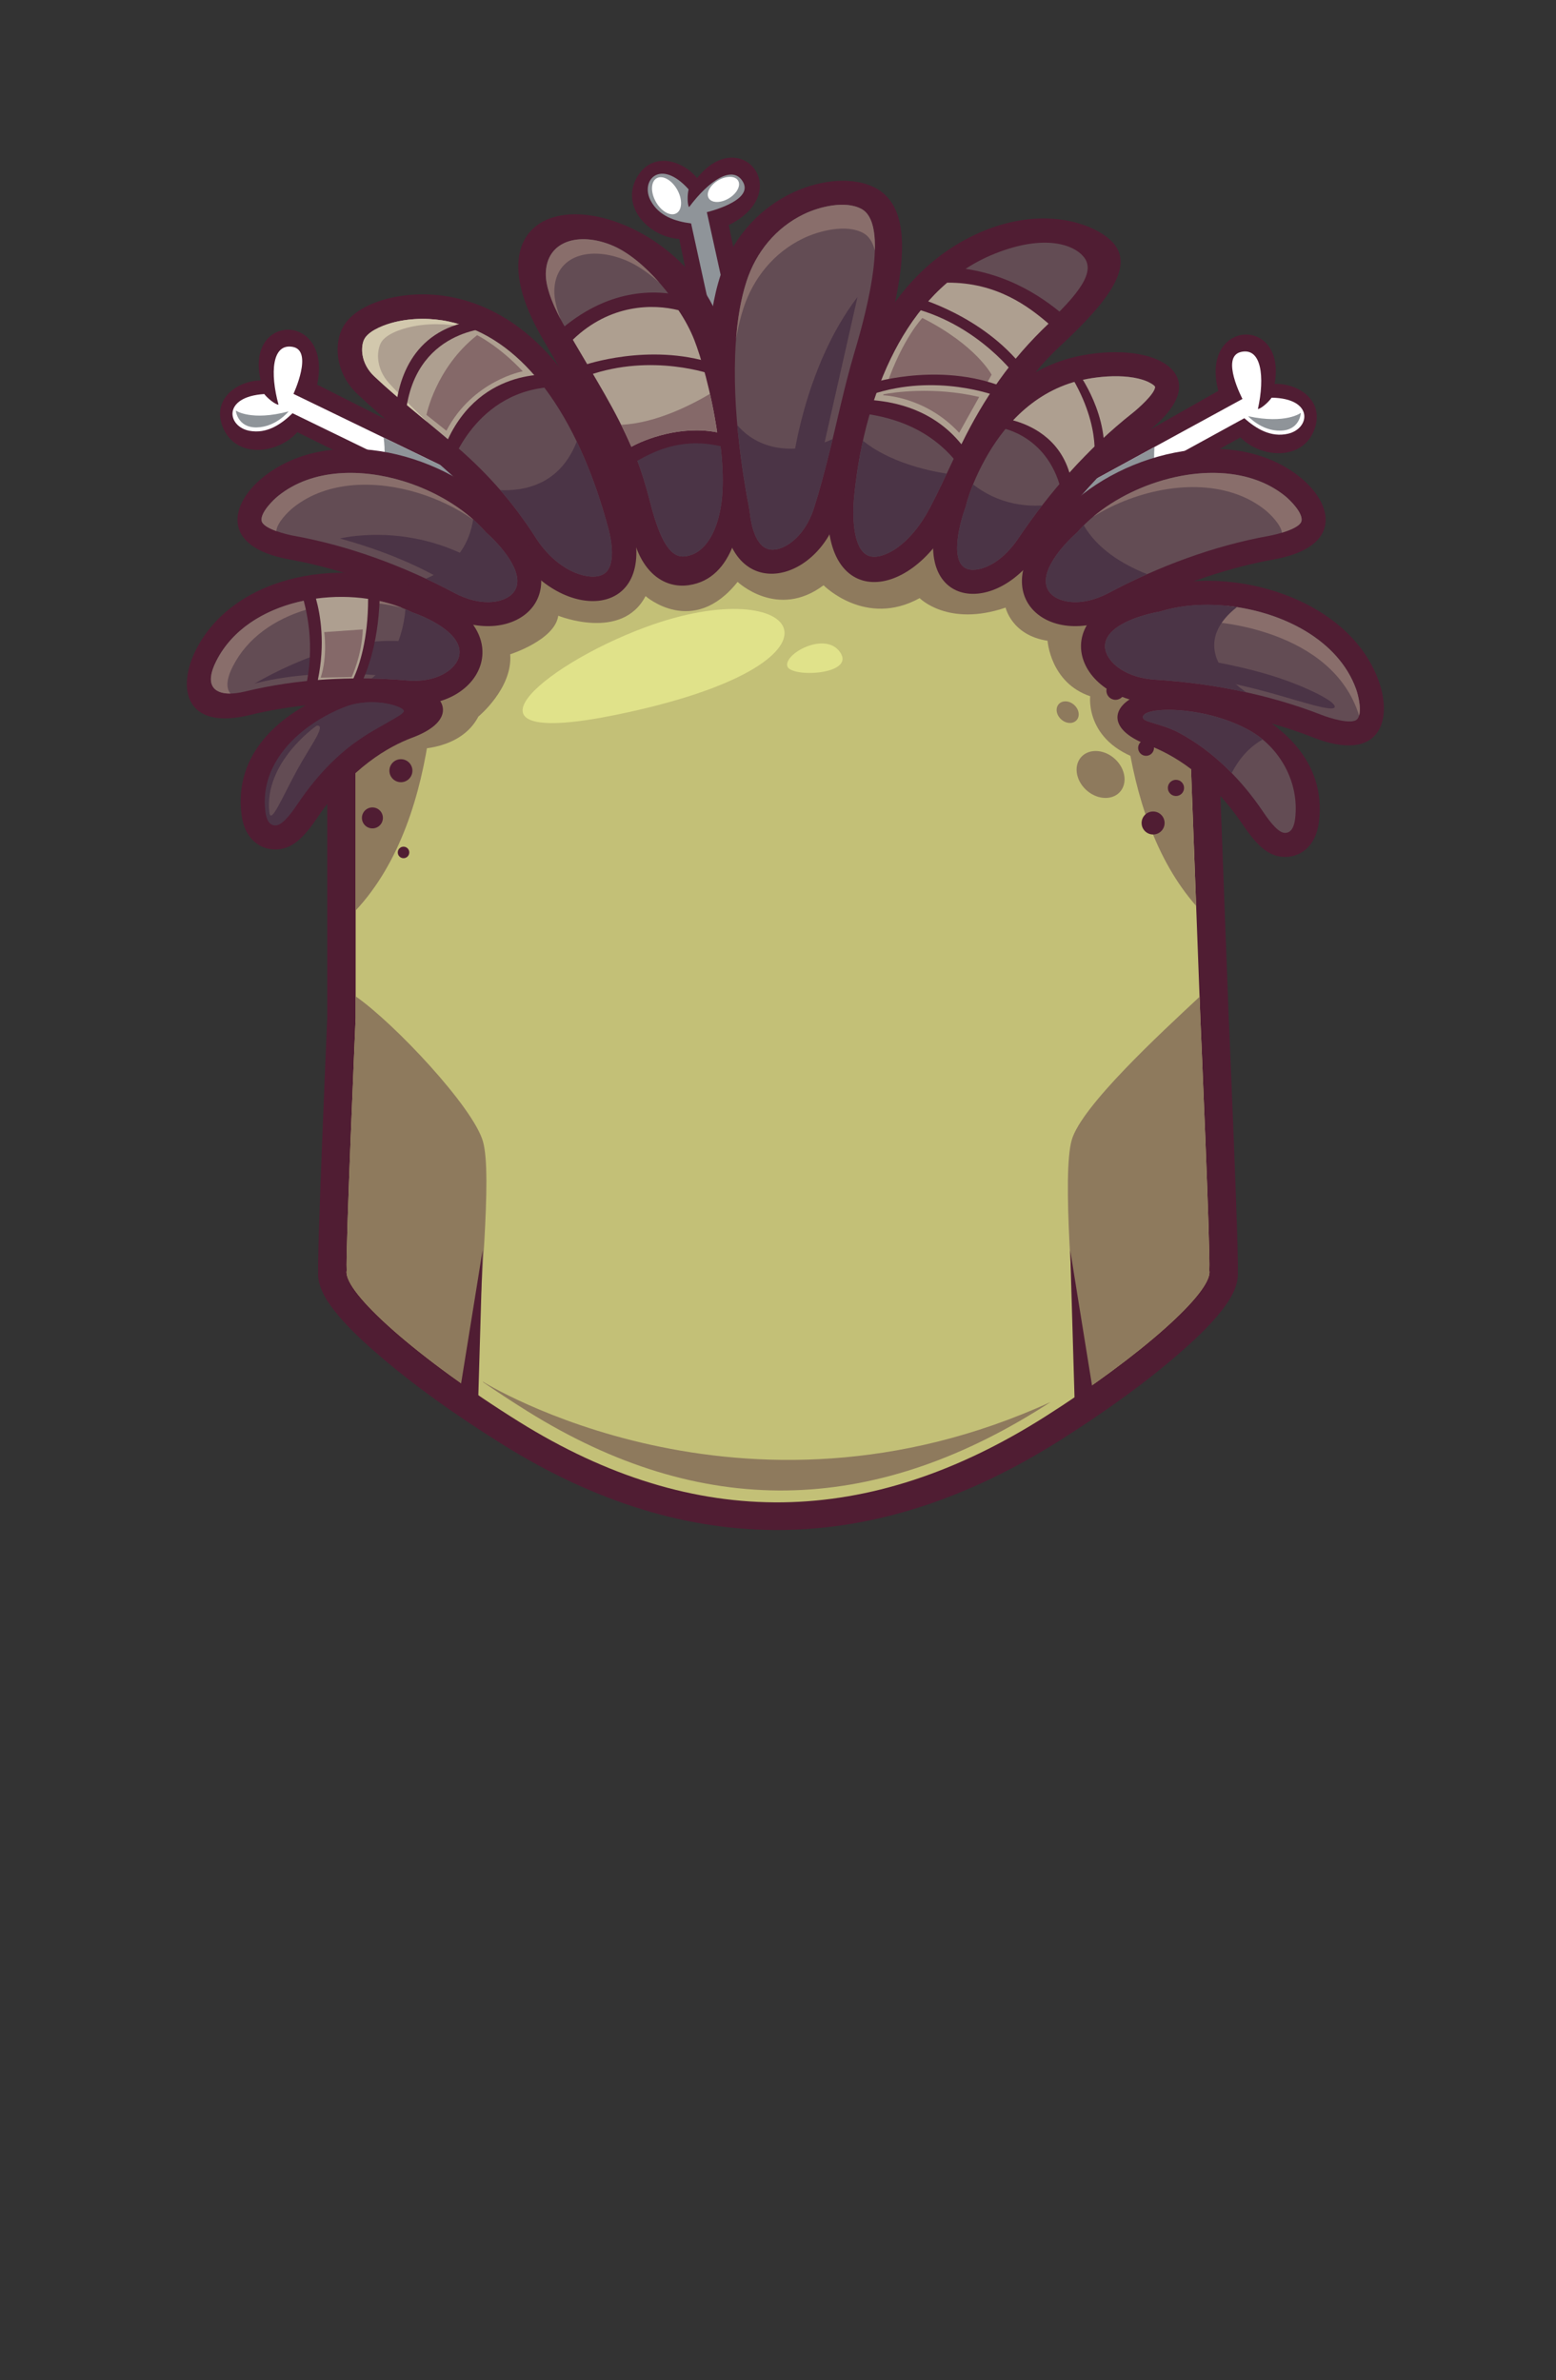 <?xml version="1.0" encoding="UTF-8"?>
<!DOCTYPE svg PUBLIC "-//W3C//DTD SVG 1.1//EN" "http://www.w3.org/Graphics/SVG/1.1/DTD/svg11.dtd">
<!-- Creator: CorelDRAW 2020 (64-Bit) -->
<svg xmlns="http://www.w3.org/2000/svg" xml:space="preserve" width="129.436mm" height="197.988mm" version="1.1" style="shape-rendering:geometricPrecision; text-rendering:geometricPrecision; image-rendering:optimizeQuality; fill-rule:evenodd; clip-rule:evenodd"
viewBox="0 0 1616.64 2472.85"
 xmlns:xlink="http://www.w3.org/1999/xlink"
 xmlns:xodm="http://www.corel.com/coreldraw/odm/2003">
 <rect x="0" y="0" width="1616.64" height="2472.85" fill="#333333" stroke="none"/>
 <defs>
  <style type="text/css">
   <![CDATA[
    .fil0 {fill:none}
    .fil7 {fill:#4B3446}
    .fil1 {fill:#501D33}
    .fil6 {fill:#634C54}
    .fil9 {fill:#856969}
    .fil11 {fill:#896E6B}
    .fil5 {fill:#8E7A5D}
    .fil2 {fill:#8F9499}
    .fil8 {fill:#AE9F90}
    .fil4 {fill:#C3C077}
    .fil10 {fill:#D2C8AD}
    .fil12 {fill:#E0E28A}
    .fil3 {fill:white}
   ]]>
  </style>
 </defs>
 <g id="Слой_x0020_1">
  <g id="_1746313782208">
   <rect class="fil0" width="1616.64" height="2472.85"/>
   <g id="_135740056">
    <path id="_135738256" class="fil1" d="M799.02 440.04l-41.83 -206.19c69.19,-34.21 12.42,-105.64 -32.96,-48.81 -15.65,-19.27 -47.08,-27.77 -62.45,-0.81 -17.68,31.03 13.19,62.25 43.87,64.04l41.36 195.52 52.01 -3.75z"/>
    <path id="_135738352" class="fil2" d="M782.96 440.94l-48.57 -220.5c0,0 48.15,-11.32 37.87,-30.82 -10.28,-19.5 -36.04,-1.79 -56.31,25.6 -1.94,-2.58 -1.9,-12.98 -0.49,-18.48 -29.4,-32.81 -50.63,-9.23 -39.42,11.74 8.56,16.02 25.13,21.42 41.99,23.68l46.73 213.68 18.19 -4.89z"/>
    <ellipse id="_135739048" class="fil3" transform="matrix(0.944 -0.527 0.527 0.944 692.515 203.389)" rx="11.8" ry="19.32"/>
    <ellipse id="_135739576" class="fil3" transform="matrix(0.472 0.79 -0.79 0.472 751.609 196.805)" rx="11.8" ry="19.32"/>
   </g>
   <path class="fil1" d="M330.58 1320.99c-0.21,-5.07 -0.01,-10.42 0.08,-15.4 0.19,-10.23 0.49,-20.46 0.81,-30.69 0.89,-28.5 1.97,-57 3.09,-85.49 1.72,-43.98 3.53,-87.97 5.45,-131.95l0 -297.27c0,-214.64 192.33,-299.9 385.21,-335.46 60.14,-11.09 106.04,-11.09 166.19,0 134.07,24.72 254.17,72.06 320.24,167.73 8.84,12.8 9.43,17.5 1.4,30.94 -2.88,4.82 -5.21,8.83 -4.72,9.21 0.57,0.44 6.87,0.59 13.7,1.12 13.74,1.06 15.6,3.02 20.67,15.32 13.68,33.18 21.19,69 22.78,111.55l11.12 296.41c1.92,44.13 3.75,88.27 5.47,132.4 1.11,28.49 2.19,56.99 3.09,85.49 0.32,10.23 0.62,20.46 0.81,30.69 0.09,4.97 0.29,10.33 0.08,15.39 1.08,14.72 -7.44,28.75 -16.37,40.24 -11.19,14.4 -25.32,27.92 -39.06,40.14 -38.93,34.62 -83.95,66.37 -128.26,94.47 -192.37,122.01 -385.47,126.44 -579.76,5.23 -46.28,-28.87 -93.24,-61.61 -133.92,-97.35 -14.37,-12.62 -29.16,-26.59 -40.93,-41.48 -9.25,-11.7 -18.27,-26.13 -17.17,-41.25z"/>
   <path class="fil4" d="M360.21 1319.99c-1.33,-18.36 9.3,-262.29 9.3,-262.29l0 -296.21c0,-201.52 186.61,-276.32 361.31,-308.54 57.58,-10.62 97.42,-10.62 155,0 174.7,32.21 342.7,108.47 350.25,309.85l11.06 294.89c0,0 10.63,243.93 9.3,262.29 4.18,21.9 -71.38,88.97 -170.65,151.93 -182.14,115.53 -362.44,120.12 -546.82,5.09 -103.22,-64.39 -183.04,-134.53 -178.75,-157.02z"/>
   <path class="fil5" d="M431.63 778.26c0,0 47.11,1.41 65.4,-33.75 0,0 35.86,-29.53 33.05,-64.69 0,0 46.41,-14.77 49.93,-40.08 0,0 66.1,26.72 90.71,-20.39 0,0 49.22,43.6 95.63,-14.77 0,0 41.49,39.38 89.3,3.52 0,0 43.6,44.3 99.85,13.36 0,0 29.53,30.24 89.3,9.84 0,0 6.33,28.83 43.6,34.46 0,0 2.81,43.6 44.3,57.66 0,0 -6.33,50.63 59.77,68.21l20.39 -130.09 -52.74 -94.93c0,0 -118.84,-46.41 -123.06,-46.41 -4.22,0 -143.45,-17.58 -161.73,-17.58 -18.28,0 -280.57,21.1 -292.52,25.31 -11.95,4.22 -91.41,40.78 -101.96,45.71 -10.55,4.92 -57.66,62.58 -57.66,62.58l8.44 142.04z"/>
   <g id="_135729208">
    <path id="_135744040" class="fil5" d="M1167.02 583.72c40.4,44.74 66.19,102.97 69.05,179.09l6.69 178.4c-83.9,-95.56 -83.5,-264.79 -75.74,-357.49z"/>
    <path id="_135744568" class="fil5" d="M369.51 946.02l0 -184.52c0,-81.9 30.82,-142.86 79.14,-188.55 8.69,91.23 12.62,274.74 -79.14,373.07z"/>
   </g>
   <path class="fil5" d="M1091.64 1456.65c-2.39,1.54 -4.8,3.08 -7.22,4.62 -178.68,113.33 -355.54,117.84 -536.42,5 -16.06,-10.02 -31.55,-20.19 -46.22,-30.28l-0.01 -0.4c0,0 268.55,167.86 589.88,21.06l-0 0z"/>
   <path class="fil5" d="M360.21 1319.99c-1.33,-18.36 9.3,-262.29 9.3,-262.29l0 -22.51c40.67,28.39 122.5,115.58 132.32,150.97 9.82,35.39 -3.58,154.13 -7.76,261.51 -80.49,-55.12 -137.5,-108.58 -133.86,-127.68zm886.09 -284.31l0.83 22.02c0,0 10.63,243.93 9.3,262.29 3.64,19.1 -53.37,72.56 -133.86,127.68 -8.4,-100.34 -18.95,-227.65 -9.16,-262.92 9.78,-35.27 93.11,-111.89 132.9,-149.08z"/>
   <polygon class="fil1" points="1116.82,1466.27 1111.89,1298.91 1136.51,1451.5 "/>
   <polygon class="fil1" points="496.49,1466.27 501.41,1298.91 476.8,1451.5 "/>
   <path class="fil1" d="M451.67 556.36c0,0 12.66,62.7 0,137.01 0,0 -7.03,-91.73 -27.42,-127.14l14.06 -9.29 13.36 -0.58z"/>
   <path class="fil1" d="M1208.58 709.54c6.99,0 12.66,5.67 12.66,12.66 0,6.99 -5.67,12.66 -12.66,12.66 -6.99,0 -12.66,-5.67 -12.66,-12.66 0,-6.99 5.67,-12.66 12.66,-12.66zm-49.57 -1.41c5.24,0 9.49,4.25 9.49,9.49 0,5.24 -4.25,9.49 -9.49,9.49 -5.24,0 -9.49,-4.25 -9.49,-9.49 0,-5.24 4.25,-9.49 9.49,-9.49zm39.03 135.01c6.6,0 11.95,5.35 11.95,11.95 0,6.6 -5.35,11.95 -11.95,11.95 -6.6,0 -11.95,-5.35 -11.95,-11.95 0,-6.6 5.35,-11.95 11.95,-11.95zm23.75 -32.92c4.65,0 8.42,3.77 8.42,8.42 0,4.65 -3.77,8.42 -8.42,8.42 -4.65,0 -8.42,-3.77 -8.42,-8.42 0,-4.65 3.77,-8.42 8.42,-8.42zm-31.06 -41.41c4.56,0 8.25,3.69 8.25,8.25 0,4.56 -3.69,8.25 -8.25,8.25 -4.55,0 -8.25,-3.69 -8.25,-8.25 0,-4.55 3.69,-8.25 8.25,-8.25z"/>
   <path class="fil1" d="M516.86 582.11c3.01,0 5.44,2.44 5.44,5.44 0,3.01 -2.44,5.44 -5.44,5.44 -3,0 -5.44,-2.44 -5.44,-5.44 0,-3 2.44,-5.44 5.44,-5.44zm-97.6 297.59c3.3,0 5.98,2.68 5.98,5.98 0,3.3 -2.68,5.98 -5.98,5.98 -3.3,0 -5.98,-2.68 -5.98,-5.98 0,-3.3 2.68,-5.98 5.98,-5.98zm-1.62 -224.88c-6.97,-0.56 -13.07,4.64 -13.63,11.61 -0.56,6.97 4.64,13.07 11.61,13.63 6.97,0.56 13.07,-4.64 13.63,-11.61 0.56,-6.97 -4.64,-13.07 -11.61,-13.63zm49.53 2.55c-5.23,-0.42 -9.8,3.48 -10.22,8.71 -0.42,5.22 3.48,9.8 8.71,10.22 5.22,0.42 9.8,-3.48 10.22,-8.71 0.42,-5.22 -3.48,-9.8 -8.7,-10.22zm-49.68 131.47c-6.58,-0.53 -12.34,4.38 -12.87,10.96 -0.53,6.58 4.38,12.34 10.96,12.87 6.58,0.53 12.34,-4.38 12.87,-10.96 0.53,-6.58 -4.38,-12.34 -10.96,-12.87zm-21.05 -34.71c-4.64,-0.37 -8.7,3.09 -9.07,7.72 -0.37,4.64 3.09,8.7 7.72,9.07 4.64,0.37 8.7,-3.09 9.07,-7.72 0.37,-4.64 -3.09,-8.7 -7.72,-9.07zm34.27 -38.8c-4.54,-0.36 -8.52,3.02 -8.88,7.56 -0.36,4.54 3.02,8.52 7.56,8.88 4.54,0.36 8.52,-3.02 8.88,-7.56 0.36,-4.54 -3.02,-8.52 -7.56,-8.88zm-43.79 123.58c6.02,0 10.9,4.88 10.9,10.9 0,6.02 -4.88,10.9 -10.9,10.9 -6.02,0 -10.9,-4.88 -10.9,-10.9 0,-6.02 4.88,-10.9 10.9,-10.9zm97.31 -231.54c4.56,0 8.25,3.69 8.25,8.25 0,4.56 -3.69,8.25 -8.25,8.25 -4.55,0 -8.25,-3.69 -8.25,-8.25 0,-4.55 3.69,-8.25 8.25,-8.25zm-1.4 -43.17c4.94,0 8.95,4.01 8.95,8.95 0,4.94 -4.01,8.95 -8.95,8.95 -4.94,0 -8.95,-4.01 -8.95,-8.95 0,-4.94 4.01,-8.95 8.95,-8.95z"/>
   <g id="_135469368">
    <path id="_135469008" class="fil1" d="M1082.86 510l182.95 -103.9c-19.65,-74.64 71.49,-78.76 58.45,-7.21 24.8,-0.86 51.87,17.26 41.63,46.56 -11.78,33.72 -55.6,30.95 -77.11,8.99l-174.59 97.24 -31.33 -41.68z"/>
    <path id="_135469128" class="fil3" d="M1092.73 522.71l198.16 -108.21c0,0 -23.1,-43.74 -1.64,-48.8 21.46,-5.06 25.02,26 17.68,59.27 3.22,-0.23 11.03,-7.09 14.26,-11.77 44.05,0.62 40.21,32.11 17.04,37.44 -17.7,4.07 -32.66,-4.88 -45.43,-16.11l-191.81 105.12 -8.26 -16.93z"/>
    <path id="_135469224" class="fil2" d="M1092.73 522.71l106.78 -58.31c-0.53,6.24 -0.58,13.3 0.13,21.18l-98.65 54.06 -8.26 -16.93z"/>
    <path id="_135469344" class="fil2" d="M1296.81 432.45c0,0 13.67,15.52 33.78,15.01 20.11,-0.51 20.99,-18.51 20.99,-18.51 0,0 -15.5,11.92 -54.77,3.5z"/>
   </g>
   <g id="_135461952">
    <path id="_135461592" class="fil1" d="M517.3 494.55l-187.77 -94.91c16.01,-75.5 -75.23,-75.2 -58.73,-4.37 -24.82,0.35 -50.97,19.75 -39.32,48.52 13.4,33.1 57.04,28.22 77.45,5.24l179.1 88.67 29.28 -43.15z"/>
    <path id="_135461688" class="fil3" d="M508.06 507.72l-203.17 -98.48c0,0 20.95,-44.81 -0.73,-48.82 -21.68,-4.01 -23.73,27.18 -14.79,60.06 -3.23,-0.07 -11.36,-6.55 -14.81,-11.06 -43.97,2.75 -38.6,34.02 -15.21,38.22 17.88,3.2 32.38,-6.46 44.6,-18.29l196.68 95.7 7.43 -17.31z"/>
    <path id="_135461808" class="fil2" d="M508.06 507.72l-109.48 -53.07c0.83,6.21 1.23,13.26 0.9,21.16l101.15 49.22 7.43 -17.31z"/>
    <path id="_135461904" class="fil2" d="M299.84 427.45c0,0 -12.9,16.16 -33.01,16.63 -20.11,0.47 -21.86,-17.47 -21.86,-17.47 0,0 16.06,11.15 54.87,0.84z"/>
   </g>
   <path class="fil2" d="M782.96 440.94l-26.17 -118.81c-4.36,4.5 -9.65,9.18 -16.05,13.81l24.04 109.89 18.19 -4.89z"/>
   <path class="fil1" d="M861.02 516.44c7.59,-84.06 43.1,-229.48 162.93,-277.31 62.56,-24.98 112.86,-6.62 131.06,11.58 24.16,24.15 -0.61,59.86 -54,109.3 -16.11,14.92 -34.48,36 -54.4,68.06 -25.89,41.67 -35.53,70.53 -57.07,111.58 -47.16,89.87 -138.82,90.83 -128.51,-23.21z"/>
   <path class="fil6" d="M887.17 518.8c-1.25,13.84 -2,52.32 15.48,58.74 8.16,3 18.99,-1.74 25.81,-5.99 16.18,-10.06 29.08,-27.48 37.81,-44.12 8.78,-16.73 16.61,-33.79 24.66,-50.87 10.16,-21.56 20.76,-42.1 33.36,-62.37 16.58,-26.67 35.77,-52.08 58.87,-73.47 38.93,-36.05 55.26,-58.49 42.79,-73.83 -10.33,-12.72 -40.65,-23.98 -92.27,-3.38 -98.07,39.15 -137.78,158.6 -146.51,255.28z"/>
   <path class="fil7" d="M887.17 518.8c-1.25,13.84 -2,52.32 15.48,58.74 8.16,3 18.99,-1.74 25.81,-5.99 16.18,-10.06 29.08,-27.48 37.81,-44.12 6.11,-11.64 11.76,-23.44 17.34,-35.3 -21.72,-3.43 -59.87,-12.29 -87.07,-34.17 -4.56,20.64 -7.6,41.21 -9.37,60.83z"/>
   <path class="fil1" d="M995.4 482.17c9.95,-20.25 20.47,-39.84 32.51,-59.23 19.83,-31.92 42.8,-62.32 70.44,-87.92 2.58,-2.39 5.06,-4.72 7.48,-7.01 -24.22,-20.8 -65.49,-48.78 -125,-50.67 -43.19,36.97 -75.54,94.84 -94.11,151.09 25.47,2.41 74.64,9.58 108.68,53.73z"/>
   <path class="fil8" d="M998.88 461.6c23.79,-48.43 51.26,-88.06 90.53,-125.31 -20.24,-17.38 -53.5,-43.1 -105.35,-42.58 -36.09,30.89 -60.49,75.16 -76.01,122.16 21.28,2.02 61.32,9.18 90.82,45.73z"/>
   <path class="fil9" d="M958.3 330.35c0,0 -20.29,20.9 -37.27,69.91 42.5,-14.81 89.22,-3.78 103.05,0.12l6.17 -11.06c0,0 -15.79,-30.53 -71.95,-58.96zm-40.38 79.32l-0.33 1.05c0,0 43.87,1.05 78.97,38.96l20.79 -37.25c-48.16,-11.28 -90.49,-4.45 -99.43,-2.76z"/>
   <path class="fil1" d="M656.78 543.18c-19.57,-74.1 -70.46,-209.3 -185.01,-233.93 -46.03,-9.9 -96.51,2.58 -113.47,27.4 -12,17.57 -11.03,50.12 13.01,72.76 67.27,63.34 112.19,82.46 164.18,163.45 48.26,75.17 147.83,70.84 121.28,-29.69z"/>
   <path class="fil6" d="M632.2 549.67c-22.01,-83.34 -71.27,-195.24 -165.76,-215.56 -18.09,-3.89 -38.28,-3.85 -56.28,0.53 -9.47,2.31 -25.04,7.86 -30.84,16.36 -3.05,4.46 -3.49,11.61 -2.8,16.79 1.19,8.97 5.7,16.95 12.25,23.12 28.07,26.43 58.14,49.18 87.03,74.39 32.51,28.37 57.75,57.43 81.12,93.83 9.88,15.39 24.4,29.5 41.62,36.3 8.16,3.23 20.92,5.95 28.93,0.82 12.79,-8.18 7.76,-35.14 4.74,-46.58z"/>
   <path class="fil7" d="M632.2 549.67c-7.54,-28.56 -18.29,-60.48 -32.96,-90.92 -8.78,22.5 -28.92,52.18 -79.38,50.55 13.26,15.33 25.39,31.66 37.04,49.82 9.88,15.39 24.4,29.5 41.62,36.3 8.16,3.23 20.92,5.95 28.93,0.82 12.79,-8.18 7.76,-35.14 4.74,-46.58z"/>
   <path class="fil8" d="M560.68 396.51c-24.71,-30.59 -55.72,-54.11 -94.25,-62.4 -18.09,-3.89 -38.28,-3.85 -56.28,0.53 -9.47,2.31 -25.04,7.86 -30.84,16.36 -3.05,4.46 -3.49,11.61 -2.8,16.79 1.19,8.97 5.7,16.95 12.25,23.12 26.51,24.96 54.81,46.64 82.21,70.22 6.56,-13.6 31.08,-55.12 89.71,-64.62z"/>
   <path class="fil10" d="M490.34 341.53c-7.63,-3.12 -15.59,-5.63 -23.91,-7.41 -18.09,-3.89 -38.28,-3.85 -56.28,0.53 -9.47,2.31 -25.04,7.86 -30.84,16.36 -3.05,4.46 -3.49,11.61 -2.8,16.79 1.19,8.97 5.7,16.95 12.25,23.12 17.89,16.85 36.6,32.2 55.3,47.64 -13.5,-13.04 -26.86,-26.26 -39.71,-40.27 -6.65,-7.26 -10.94,-16.34 -11.53,-26.23 -0.34,-5.71 0.72,-13.48 4.41,-18.11 7.02,-8.82 24.46,-13.64 35,-15.4 18.86,-3.15 39.53,-1.93 58.13,2.99z"/>
   <path class="fil1" d="M979.42 519.13c0,0 26.88,-111.36 123,-144.17 28.79,-9.83 71.19,-13.26 98.55,-1.92 27.36,11.34 39.69,37.45 -8.54,75.46 -31.13,24.54 -73.57,65.1 -113.96,125.16 -48.36,71.92 -139.2,54.77 -99.05,-54.53z"/>
   <path class="fil6" d="M1200.09 401.83c-1.11,-2.12 -6.72,-4.9 -8.68,-5.71 -21.93,-9.09 -58.88,-5.04 -80.91,2.48 -36.57,12.48 -63.91,39.5 -83.35,72.17 -9.19,15.43 -19.08,36.6 -23.44,54.25l-0.33 1.37 -0.5 1.35c-4.49,12.23 -16.52,53.24 0.04,62.47 6.19,3.45 15.27,1.41 21.4,-1.09 13.71,-5.59 25.31,-17.3 33.44,-29.4 32.69,-48.6 73.12,-94.5 119.23,-130.84 4.65,-3.67 23.34,-19.89 23.12,-27.06z"/>
   <path class="fil7" d="M1010.95 503.32c-3.01,7.4 -5.56,14.82 -7.26,21.7l-0.33 1.37 -0.5 1.35c-4.49,12.23 -16.52,53.24 0.04,62.47 6.19,3.45 15.27,1.41 21.4,-1.09 13.71,-5.59 25.31,-17.3 33.44,-29.4 7.87,-11.7 16.18,-23.24 24.92,-34.53 -19.26,1.15 -46.21,-2.09 -71.71,-21.88z"/>
   <path class="fil1" d="M1039.37 444.41c0,0 51.59,7.37 64.23,69.84l24.92 -25.97c0,0 -25.62,-71.6 -62.82,-73 -37.2,-1.4 -26.32,29.13 -26.32,29.13z"/>
   <path class="fil8" d="M1200.09 401.83c-1.11,-2.12 -6.72,-4.9 -8.68,-5.71 -21.93,-9.09 -58.88,-5.04 -80.91,2.48 -22.81,7.78 -42.02,21.22 -57.97,38.15 17.07,4.59 47.58,17.77 58.56,54.33 20.3,-22.62 42.35,-43.65 65.88,-62.2 4.65,-3.67 23.34,-19.89 23.12,-27.06z"/>
   <path class="fil1" d="M1101.21 535.65c56.16,-63.49 177.89,-97.31 249.37,-39.95 34.29,27.52 45.59,72.51 -27.48,85.62 -39.01,7 -95.56,22.82 -159.46,56.8 -76.52,40.69 -149.3,-24.92 -62.43,-102.47z"/>
   <path class="fil6" d="M1117.85 554.29c-12.13,10.83 -40.69,41.19 -28.17,59.99 4.45,6.68 13.1,9.86 20.72,10.87 14.16,1.89 29.11,-2.48 41.52,-9.09 51.71,-27.5 109,-48.97 166.78,-59.34 6.16,-1.1 32.4,-7.08 33.61,-15.82 1.14,-8.32 -11.64,-21.14 -17.35,-25.72 -7.22,-5.8 -15.2,-10.5 -23.72,-14.12 -61,-25.98 -148.73,3.01 -191.31,51.14l-0.98 1.1 -1.1 0.98z"/>
   <path class="fil11" d="M1331.91 553.48c9.25,-2.79 19.65,-7.15 20.39,-12.58 1.14,-8.32 -11.64,-21.14 -17.35,-25.72 -7.22,-5.8 -15.2,-10.5 -23.72,-14.12 -54.24,-23.1 -129.61,-2.74 -175.59,35.9 45.81,-28.62 108.38,-41.07 155.19,-21.13 8.52,3.63 16.49,8.33 23.72,14.12 5.24,4.2 16.39,15.31 17.35,23.54z"/>
   <path class="fil7" d="M1117.85 554.29c-12.13,10.83 -40.69,41.19 -28.17,59.99 4.45,6.68 13.1,9.86 20.72,10.87 14.16,1.89 29.11,-2.48 41.52,-9.09 12.99,-6.91 26.33,-13.44 39.94,-19.5 -26.68,-10.6 -51.85,-26.6 -65.89,-50.76 -2.1,2.09 -4.12,4.22 -6.04,6.4l-0.98 1.1 -1.1 0.98z"/>
   <path class="fil1" d="M1199.11 611.13c81.09,-24.69 202.51,10.22 233.38,96.5 14.81,41.39 0.88,85.64 -68.23,58.56 -36.9,-14.46 -93.36,-30.58 -165.6,-35.08 -86.5,-5.39 -114.16,-99.39 0.45,-119.99z"/>
   <path class="fil6" d="M1203.52 635.71c-16.01,2.88 -56.23,13.8 -55.41,36.37 0.29,8.02 6,15.26 11.96,20.11 11.07,9.02 26.1,13.12 40.13,13.99 58.47,3.63 118.5,15.33 173.17,36.74 5.82,2.28 31.31,10.93 36.91,4.11 5.33,-6.49 1.15,-24.11 -1.32,-31.01 -26.18,-73.15 -134.24,-101.83 -202.58,-81.02l-1.41 0.43 -1.45 0.26z"/>
   <path class="fil11" d="M1412.05 743.52c2.36,-7.93 -0.98,-21.59 -3.09,-27.47 -18.3,-51.15 -76.65,-80.55 -133.45,-86.49 -1.54,4.8 -15.37,10.8 -15.39,16.66 0,0 124.08,6.86 151.93,97.3z"/>
   <path class="fil7" d="M1203.52 635.71c-16.01,2.88 -56.23,13.8 -55.41,36.37 0.29,8.02 6,15.26 11.96,20.11 11.07,9.02 26.1,13.12 40.13,13.99 31.41,1.95 63.27,6.23 94.5,13.09 -37.35,-26.38 -46.75,-59.35 -9.52,-88.5 -27.67,-4.19 -55.54,-2.85 -78.8,4.24l-1.41 0.43 -1.45 0.26z"/>
   <path class="fil1" d="M1192.75 774.09c24.91,9.3 63.6,31.25 98.36,82.59 13.56,20.03 25.14,32.15 41.05,33.54 17.08,1.49 34.84,-9.39 38.17,-36.13 7.9,-63.37 -39.06,-104.83 -95.58,-127.52 -85.71,-34.41 -157.37,19.38 -82,47.52z"/>
   <path class="fil6" d="M1225.36 761.56c35.05,18.93 64.19,48.26 86.43,81.11 3.84,5.66 14.66,21.97 22.54,22.66 7.97,0.7 10.42,-7.94 11.22,-14.33 4.89,-39.22 -16.92,-75.3 -47.98,-92.44 -48.8,-26.93 -115.9,-24.58 -109.67,-11.91 1.86,3.79 20.89,5.96 37.47,14.91z"/>
   <path class="fil7" d="M1225.36 761.56c20.13,10.87 38.3,25.17 54.34,41.59 7.12,-13.7 17.39,-26.62 32.19,-34.8 -4.48,-3.72 -9.28,-7 -14.33,-9.79 -48.8,-26.93 -115.9,-24.58 -109.67,-11.91 1.86,3.79 20.89,5.96 37.47,14.91z"/>
   <path class="fil1" d="M522.85 535.65c-56.16,-63.49 -177.89,-97.31 -249.37,-39.95 -34.29,27.52 -45.59,72.51 27.48,85.62 39.01,7 95.56,22.82 159.46,56.8 76.52,40.69 149.3,-24.92 62.43,-102.47z"/>
   <path class="fil1" d="M437.36 613.09c-73.21,-36.1 -192.69,-19.01 -233.7,61.94 -19.67,38.83 -12.59,84.63 56.41,67.77 36.85,-9 92.39,-16.84 161.24,-10.9 82.45,7.11 121.48,-81.94 16.05,-118.81z"/>
   <path class="fil1" d="M428.5 766.36c-24.91,9.3 -63.6,31.25 -98.36,82.59 -13.56,20.03 -25.14,32.15 -41.05,33.54 -17.08,1.49 -34.84,-9.39 -38.17,-36.13 -7.9,-63.37 39.06,-104.83 95.58,-127.52 85.71,-34.41 157.37,19.38 82,47.52z"/>
   <path class="fil7" d="M356.86 734.99c-43.46,17.45 -87.67,55.98 -81.15,108.27 0.8,6.39 3.24,15.03 11.22,14.33 7.88,-0.69 18.7,-16.99 22.54,-22.66 21.05,-31.09 45.82,-56.93 78.4,-75.88 26.27,-15.28 34.43,-18.51 30.76,-21.88 -5.74,-5.27 -35.3,-12.8 -61.75,-2.18z"/>
   <path class="fil7" d="M369.02 771.38c5.98,-4.38 12.25,-8.49 18.84,-12.33 26.27,-15.28 34.43,-18.51 30.76,-21.88 -5.42,-4.97 -32.1,-11.97 -57.33,-3.78 3.61,8.41 7.37,21.11 7.74,37.98z"/>
   <path class="fil6" d="M427.21 635.69c-61.7,-30.43 -167.72,-17.58 -202.48,51.05 -15.59,30.78 3.53,38.18 29.93,31.73 54.57,-13.33 112.9,-16.27 168.61,-11.47 13.38,1.15 28.13,-0.74 39.83,-8.08 6.3,-3.95 12.68,-10.29 14.06,-18.18 3.87,-22.21 -32.62,-38.81 -47.35,-43.96l-1.33 -0.47 -1.27 -0.63z"/>
   <path class="fil7" d="M264.09 710.44c0,0 60.72,-18.6 150.56,-6.32l16.14 -35.8c0,0 -61.77,-17.9 -166.71,42.12z"/>
   <path class="fil11" d="M417.82 631.54c-62.55,-24.87 -160.04,-10.06 -193.1,55.21 -12.37,24.43 -2.87,34.13 14.77,33.87 -4.57,-5.25 -4.61,-14.37 2.42,-28.25 30.16,-59.54 113.94,-77.08 175.9,-60.82z"/>
   <path class="fil1" d="M394.65 611.58c-25.37,-3.28 -56.47,-3.11 -82.78,0.03 6.73,20.91 16.4,58.65 4.96,106.07 17.86,-1.23 37.88,-1.91 55.76,-2.08 8.92,-16.73 22.02,-50.42 22.06,-104.01z"/>
   <path class="fil8" d="M382.46 622.21c-17.5,-2.61 -36.04,-2.75 -54.2,-0.26 4.64,16.62 9.86,46.89 1.97,84.57 12.32,-0.98 24.68,-1.52 37.01,-1.65 6.15,-13.3 15.19,-40.07 15.22,-82.66z"/>
   <path class="fil7" d="M427.21 635.69c-1.94,-0.96 -3.93,-1.87 -5.96,-2.75 -1.82,21.28 -9.33,51.62 -35.22,72.03 12.5,0.28 24.93,0.96 37.24,2.02 13.38,1.15 28.14,-0.74 39.83,-8.08 6.3,-3.95 12.68,-10.29 14.06,-18.18 3.87,-22.21 -32.62,-38.81 -47.35,-43.95l-1.34 -0.47 -1.27 -0.63z"/>
   <path class="fil6" d="M504.14 552.2c-21.87,-24.73 -54.06,-42.8 -85.4,-52.38 -42.22,-12.9 -93.58,-13.58 -129.63,15.36 -5.72,4.59 -18.5,17.4 -17.35,25.72 1.2,8.74 27.45,14.72 33.61,15.82 57.78,10.37 115.07,31.84 166.78,59.34 12.41,6.6 27.37,10.97 41.52,9.09 7.62,-1.02 16.27,-4.2 20.72,-10.87 12.51,-18.8 -16.04,-49.16 -28.17,-59.99l-1.1 -0.98 -0.98 -1.1z"/>
   <path class="fil11" d="M492.38 540.4c-20.83,-18.71 -47.53,-32.59 -73.64,-40.57 -42.22,-12.9 -93.58,-13.58 -129.63,15.36 -5.72,4.59 -18.5,17.4 -17.35,25.72 0.61,4.46 7.73,8.19 15.38,10.93 0.25,-8.3 12,-20.03 17.42,-24.37 36.05,-28.93 87.41,-28.26 129.63,-15.36 20.03,6.12 40.4,15.71 58.2,28.29z"/>
   <path class="fil7" d="M504.14 552.2c-3.88,-4.39 -8.08,-8.56 -12.54,-12.51 -3.21,21.2 -14.73,47.06 -49.05,61.59 10.04,4.69 19.92,9.63 29.6,14.78 12.41,6.6 27.37,10.97 41.52,9.09 7.62,-1.02 16.27,-4.2 20.72,-10.87 12.51,-18.8 -16.04,-49.16 -28.17,-59.99l-1.1 -0.98 -0.98 -1.1z"/>
   <path class="fil1" d="M751.6 536.56c-1.02,-8.91 -34.49,-156.3 -2.59,-251.83 28.19,-84.43 118.19,-111.69 160.33,-89.59 39.59,20.76 33.27,85.34 4.43,179.55 -12.21,39.88 -26.01,108.61 -43.28,161.1 -23.35,70.97 -108.76,89.07 -118.89,0.78z"/>
   <path class="fil1" d="M746.92 331.81c-29.36,-74.66 -112.22,-117.21 -164.35,-107.9 -41.85,7.48 -64.53,49.38 -19.14,127.4 39.01,67.05 73.98,126.62 94.35,207.05 9.44,37.27 33,53.33 58.11,49.6 91.61,-13.63 49.88,-228.22 31.03,-276.14z"/>
   <path class="fil6" d="M722.72 353.84c-15.37,-39.08 -52.9,-84.6 -86.36,-98.71 -34.77,-14.66 -68.71,-4.98 -69.3,29.13 -0.29,16.66 10.27,41.57 29.92,71.89 33.92,52.33 61.6,99 77.97,163.67 9.03,35.65 19.43,59.67 35.8,58.34 22.36,-1.83 36.73,-28.01 39.57,-63.13 4.58,-56.46 -17.79,-136.21 -27.61,-161.19z"/>
   <path class="fil11" d="M685.11 293.72c-15.19,-17.39 -32.45,-31.71 -48.74,-38.58 -34.77,-14.66 -68.71,-4.98 -69.3,29.13 -0.21,11.96 5.18,28.19 15.52,47.62 -4.52,-11.57 -6.8,-21.59 -6.66,-29.76 0.64,-36.83 37.28,-47.27 74.82,-31.45 11.31,4.77 23.06,12.87 34.37,23.04z"/>
   <path class="fil7" d="M738.8 408.47c-16.16,9.81 -54.8,30.8 -92.35,32.84 11.48,23.96 21.14,49.42 28.51,78.51 9.03,35.65 19.43,59.67 35.8,58.34 22.36,-1.83 36.73,-28.01 39.57,-63.13 2.66,-32.77 -3.76,-73.37 -11.54,-106.56z"/>
   <path class="fil1" d="M731.61 345.25c-4.97,-12.63 -11.74,-25.2 -19.79,-37.17 -31.46,-7.91 -80.9,-8.57 -132.28,36.94 0.72,1.28 1.45,2.57 2.21,3.87 26.01,44.72 52.27,88.95 71.99,134.76 16.57,-9.3 53.68,-35.59 109.08,-15.86 -7.65,-51.67 -23.24,-102.26 -31.22,-122.54z"/>
   <path class="fil8" d="M721.32 353.14c-4.12,-10.48 -9.74,-20.91 -16.42,-30.84 -26.11,-6.57 -70.98,-6.76 -109.75,30.65 0.6,1.06 1.2,2.13 1.83,3.21 21.59,37.1 42.64,70.03 59.01,108.04 13.75,-7.71 51.26,-22.51 89.12,-15 -6.35,-42.87 -17.18,-79.23 -23.79,-96.06z"/>
   <path class="fil9" d="M645.37 441.36c3.72,7.45 7.27,15.04 10.63,22.84 13.75,-7.71 51.26,-22.51 89.12,-15 -2.1,-14.21 -4.71,-27.72 -7.48,-40.03 -16.96,10.17 -55.25,30.54 -92.27,32.19z"/>
   <path class="fil1" d="M952.06 309.05c0,0 68.83,18.48 111.52,73.61l-6.96 9.5c0,0 -38.66,-53.97 -107.62,-71.98l-1 -4.82 4.06 -6.3z"/>
   <path class="fil1" d="M606.99 379.31c0,0 67.31,-23.43 133.61,-1.85l-0.42 11.77c0,0 -62.32,-22.88 -129.46,1.01l-3.54 -3.42 -0.19 -7.5z"/>
   <path class="fil1" d="M410.72 428.65c3.24,-41.64 23.55,-91.83 92.41,-96.52l8.09 8.55c0,0 -82.48,-0.07 -90.1,92.97l-4.92 0.12 -5.47 -5.12z"/>
   <path class="fil1" d="M901.85 398.93c0,0 67.72,-22.2 133.62,0.58l-0.63 11.76c0,0 -61.89,-24.01 -129.46,-1.35l-3.48 -3.49 -0.05 -7.5z"/>
   <path class="fil6" d="M779.15 533.81c1.28,11.52 5.91,33.86 19.91,36.94 7.88,1.73 16.79,-2.58 22.91,-7.19 11.43,-8.6 19.33,-21.88 23.62,-35.35 5.95,-18.68 10.98,-37.73 15.74,-56.75 8.62,-34.42 15.94,-69.91 25.99,-103.87 7.25,-24.48 39.98,-133.03 7.76,-150.49 -16.83,-9.12 -43.82,-2.37 -59.89,5.39 -29.04,14.01 -49.74,39.41 -59.61,69.93 -7.84,24.27 -10.86,51.21 -11.79,76.62 -1.3,35.79 1.46,72.31 6.17,107.79 1.67,12.6 3.63,25.17 5.82,37.69 1.09,6.21 2.67,13.08 3.36,19.29z"/>
   <path class="fil11" d="M908.96 260.13c0.58,-20.34 -2.83,-37.04 -13.88,-43.03 -16.83,-9.12 -43.82,-2.37 -59.89,5.39 -29.04,14.01 -49.74,39.41 -59.61,69.93 -6.11,18.89 -9.29,39.41 -10.83,59.56 1.84,-10.73 4.3,-21.29 7.57,-31.41 10.28,-31.8 31.86,-58.27 62.12,-72.87 16.75,-8.08 44.88,-15.12 62.42,-5.61 6.05,3.28 9.9,9.66 12.1,18.05z"/>
   <path class="fil7" d="M779.15 533.81c1.28,11.52 5.91,33.86 19.91,36.94 7.88,1.73 16.79,-2.58 22.91,-7.19 11.43,-8.6 19.33,-21.88 23.62,-35.35 5.95,-18.68 10.98,-37.73 15.74,-56.75 1.27,-5.06 2.5,-10.14 3.73,-15.23 -34.3,15.62 -73.99,14.37 -98.99,-14.35 1.05,11.72 2.37,23.38 3.91,34.94 1.67,12.6 3.63,25.17 5.82,37.69 1.09,6.21 2.67,13.08 3.36,19.29z"/>
   <path class="fil1" d="M1119.6 386.33c0,0 34.86,46.24 26.4,97.17l-9.61 -2.91c0,0 9.56,-43 -31.86,-102.74l6.53 -0.05c0,0 8.82,8.31 8.53,8.52z"/>
   <path class="fil1" d="M468.9 482.93c0,0 28.13,-85.08 118.13,-80.87l-11.95 -12.66c0,0 -81.57,-9.84 -114.62,78.76l1.92 7.13 6.51 7.63z"/>
   <path class="fil9" d="M495.73 348.24c0,0 22.81,11.23 47.38,37.55 0,0 -51.94,9.48 -79.32,61.77l-20.71 -16.5c0,0 9.48,-48.78 52.64,-82.83z"/>
   <path class="fil7" d="M462.03 604.1c0,0 -39.31,-25.62 -108.8,-44.57 0,0 65.98,-16.85 135.82,20.36 69.84,37.2 -23.51,23.51 -27.02,24.22z"/>
   <path class="fil7" d="M890.91 308.59l-38.96 172.32 -28.78 3.86c0,0 11.23,-102.13 67.74,-176.18z"/>
   <path class="fil7" d="M1255.22 686.57c0,0 35.09,5.54 68.87,16.31 32.15,10.25 63.08,25.61 62.74,31.42 -0.37,6.24 -34.14,-5.25 -66.57,-14.28 -29.53,-8.22 -58.02,-13.8 -58.02,-13.8l-7.02 -19.65z"/>
   <path class="fil9" d="M336.86 656.77c0,0 3.67,24.81 -3.67,47.37l32.17 -0.7c0,0 10.84,-22.91 11.54,-49.48l-40.04 2.81z"/>
   <path class="fil6" d="M329.02 753.96c0,0 -55.1,37.9 -49.14,90.2 1.5,13.12 13.7,-16.45 28.92,-44.3 13.43,-24.58 31.01,-47.28 20.21,-45.89z"/>
   <path class="fil12" d="M639.4 742.83c-174.44,35.56 -80.14,-49.95 31.38,-91.23 162.24,-60.06 232.25,37.5 -31.38,91.23z"/>
   <path class="fil12" d="M817.98 692.14c3.33,12.3 71.05,9.16 54.91,-14.41 -15.25,-22.28 -58.45,1.36 -54.91,14.41z"/>
   <circle class="fil5" transform="matrix(1 -0 0.21 1 1143.47 804.676)" r="24.39"/>
   <circle class="fil5" transform="matrix(1.123 -0 0.235 1.123 1109.28 739.923)" r="10"/>
  </g>
 </g>
</svg>

